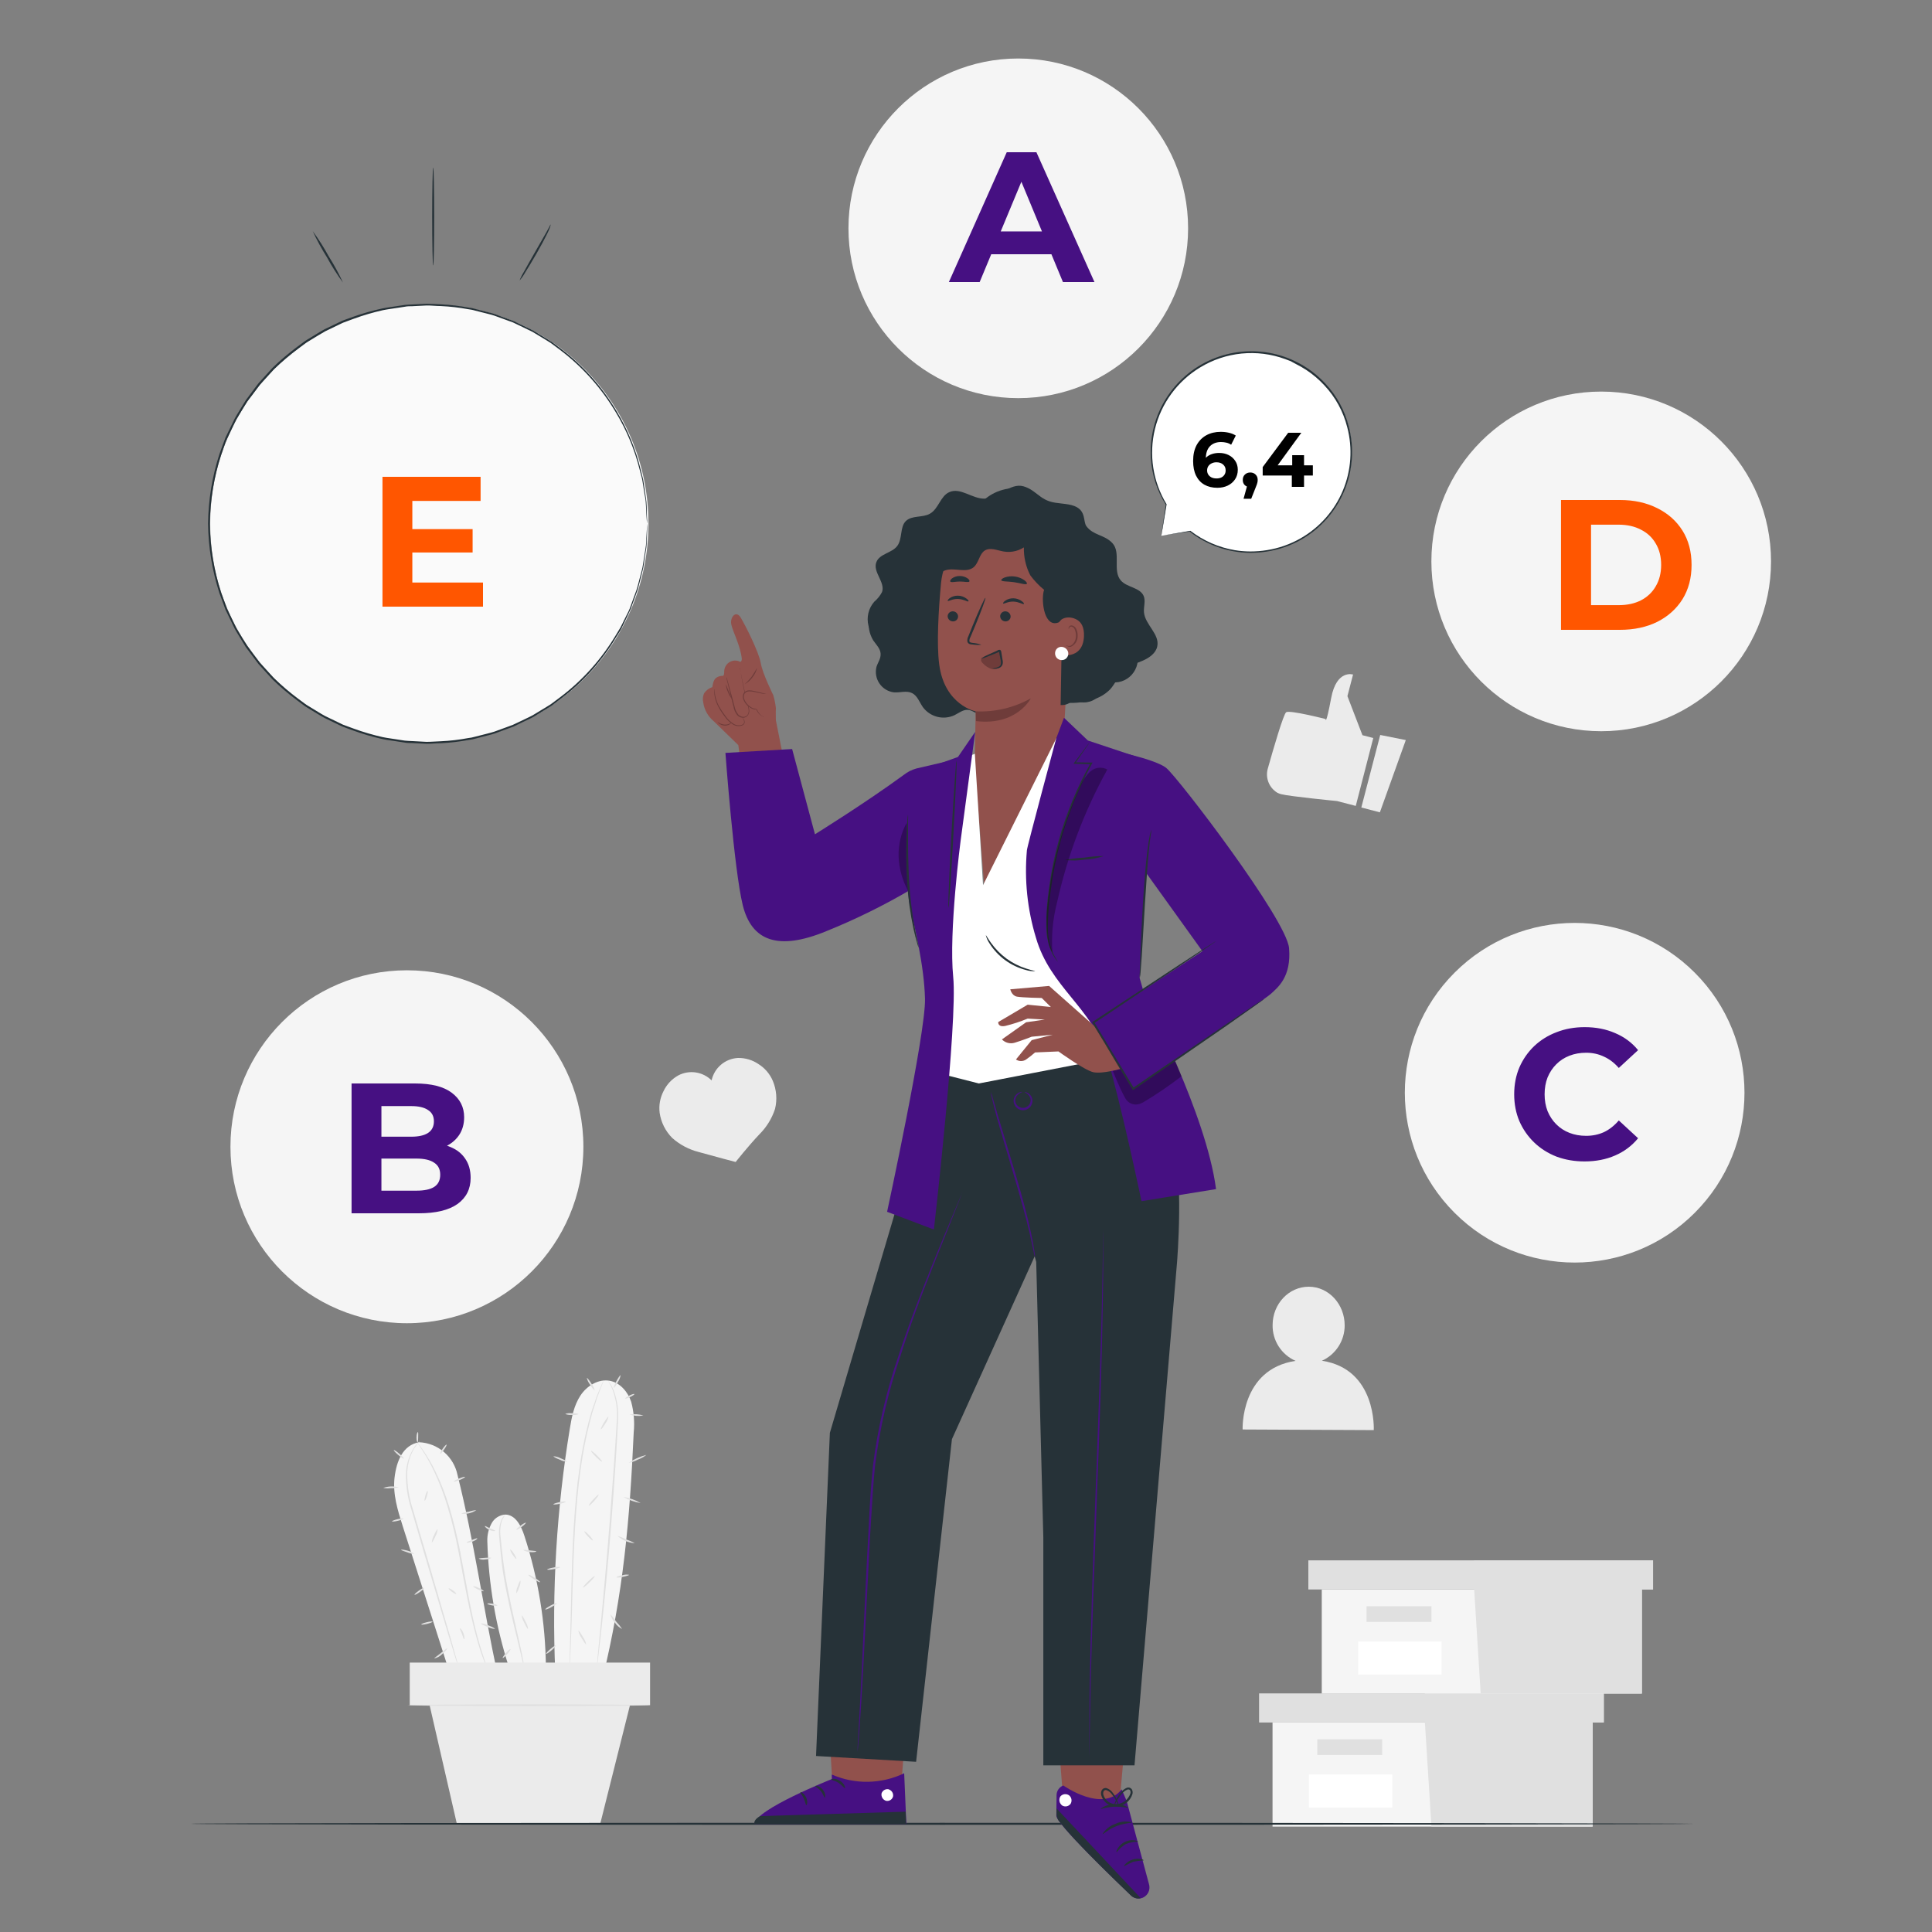 <svg width="500" height="500" viewBox="0 0 500 500" fill="none" xmlns="http://www.w3.org/2000/svg">
<rect x="0" y="0" width="500" height="500" fill="#808080" stroke="none"/>
<path d="M164 370.78C164.273 368.096 164.052 365.385 163.35 362.78C162.5 360.25 160.55 357.91 157.93 357.37C154.93 356.75 151.87 358.64 150.2 361.19C148.53 363.74 147.94 366.84 147.45 369.85C144.039 390.632 142.782 411.71 143.7 432.75L155.93 434.47C161.28 412.55 163 393.36 164 370.78Z" fill="#F5F5F5"/>
<path d="M156.2 357.31L156.14 357.51C156.14 357.66 156.02 357.84 155.94 358.06C155.74 358.58 155.47 359.29 155.12 360.18C154.95 360.64 154.73 361.18 154.54 361.71L153.95 363.56C153.74 364.23 153.51 364.93 153.26 365.69L152.63 368.11C151.61 372.097 150.822 376.141 150.27 380.22C149.61 384.82 149.17 389.92 148.83 395.22C148.21 405.94 148.11 415.68 147.83 422.71C147.7 426.23 147.58 429.08 147.45 431.04C147.38 432.04 147.33 432.75 147.29 433.31C147.29 433.54 147.29 433.73 147.29 433.89C147.29 434.05 147.29 434.09 147.29 434.09C147.279 434.024 147.279 433.956 147.29 433.89C147.29 433.73 147.29 433.54 147.29 433.3C147.29 432.75 147.29 431.99 147.36 431.04C147.44 429.04 147.51 426.22 147.6 422.7C147.8 415.7 147.85 405.94 148.48 395.2C148.82 389.83 149.26 384.73 149.95 380.11C150.501 376.029 151.296 371.985 152.33 368C152.57 367.15 152.79 366.34 153 365.58C153.21 364.82 153.49 364.12 153.72 363.45C153.95 362.78 154.15 362.17 154.35 361.6C154.55 361.03 154.78 360.54 154.97 360.08L155.86 358C155.96 357.78 156.04 357.61 156.1 357.46C156.127 357.406 156.161 357.356 156.2 357.31Z" fill="#E0E0E0"/>
<path d="M157.33 357.32C157.968 358.073 158.475 358.929 158.83 359.85C159.766 362.379 160.145 365.081 159.94 367.77C159.62 374.53 159.01 383.84 158.21 394.13C157.41 404.42 156.5 413.72 155.78 420.44C155.42 423.8 155.1 426.52 154.87 428.44C154.76 429.34 154.66 430.06 154.6 430.59C154.6 430.82 154.54 431 154.51 431.15C154.48 431.3 154.51 431.35 154.51 431.34C154.51 431.33 154.51 431.28 154.51 431.15V430.59C154.56 430.05 154.62 429.33 154.7 428.42C154.89 426.5 155.15 423.78 155.47 420.42C156.11 413.69 156.96 404.42 157.77 394.11C158.58 383.8 159.23 374.51 159.63 367.77C159.848 365.112 159.507 362.438 158.63 359.92C158.274 359.016 157.839 358.146 157.33 357.32Z" fill="#E0E0E0"/>
<path d="M165.81 389C164.228 388.742 162.706 388.196 161.32 387.39C162.902 387.648 164.424 388.194 165.81 389Z" fill="#E0E0E0"/>
<path d="M167.29 376.52C166.629 377.051 165.882 377.464 165.08 377.74C164.34 378.151 163.535 378.431 162.7 378.57C164.101 377.628 165.653 376.934 167.29 376.52Z" fill="#E0E0E0"/>
<path d="M166.52 366.34C165.314 366.545 164.076 366.459 162.91 366.09C164.116 365.885 165.354 365.971 166.52 366.34Z" fill="#E0E0E0"/>
<path d="M153.9 359.82C153.79 359.88 153.26 359.22 152.7 358.33C152.298 357.822 152.014 357.231 151.87 356.6C151.98 356.54 152.51 357.21 153.07 358.1C153.473 358.603 153.756 359.191 153.9 359.82Z" fill="#E0E0E0"/>
<path d="M149.72 366C149.167 366.2 148.573 366.261 147.99 366.18C147.402 366.237 146.808 366.151 146.26 365.93C146.817 365.73 147.414 365.668 148 365.75C149 365.74 149.73 365.85 149.72 366Z" fill="#E0E0E0"/>
<path d="M146.73 378.29C146.09 378.256 145.465 378.082 144.9 377.78C143.9 377.4 143.19 376.99 143.24 376.88C143.877 376.907 144.499 377.078 145.06 377.38C146 377.77 146.77 378.17 146.73 378.29Z" fill="#E0E0E0"/>
<path d="M146.41 388.64C146.41 388.76 145.74 389.01 144.85 389.19C143.96 389.37 143.23 389.43 143.21 389.31C143.19 389.19 143.88 388.95 144.76 388.76C145.64 388.57 146.38 388.52 146.41 388.64Z" fill="#E0E0E0"/>
<path d="M145 405.58C145 405.7 144.28 405.93 143.35 406.1C142.42 406.27 141.64 406.31 141.62 406.19C141.6 406.07 142.34 405.84 143.27 405.67C143.83 405.497 144.425 405.466 145 405.58Z" fill="#E0E0E0"/>
<path d="M144.06 414.93C144.12 415.04 143.5 415.47 142.69 415.93C141.88 416.39 141.16 416.62 141.1 416.52C141.04 416.42 141.66 415.97 142.48 415.52C143.3 415.07 144 414.82 144.06 414.93Z" fill="#E0E0E0"/>
<path d="M151.7 425.54C151.59 425.6 151.06 424.86 150.5 423.89C150.095 423.329 149.815 422.688 149.68 422.01C149.78 421.95 150.32 422.69 150.88 423.67C151.281 424.229 151.56 424.866 151.7 425.54Z" fill="#E0E0E0"/>
<path d="M153.9 407.91C153.99 407.99 153.39 408.72 152.56 409.52C151.73 410.32 151 410.92 150.92 410.83C150.84 410.74 151.43 410.02 152.26 409.21C153.09 408.4 153.82 407.82 153.9 407.91Z" fill="#E0E0E0"/>
<path d="M153.41 398.65C153.33 398.74 152.77 398.28 152.17 397.65C151.57 397.02 151.17 396.41 151.25 396.33C151.33 396.25 151.9 396.7 152.49 397.33C153.08 397.96 153.5 398.57 153.41 398.65Z" fill="#E0E0E0"/>
<path d="M154.93 386.83C155.02 386.91 154.52 387.61 153.81 388.4C153.1 389.19 152.46 389.76 152.37 389.68C152.28 389.6 152.78 388.9 153.49 388.11C154.2 387.32 154.84 386.75 154.93 386.83Z" fill="#E0E0E0"/>
<path d="M155.78 378.25C155.7 378.33 155 377.79 154.23 377.03C153.46 376.27 152.89 375.58 152.98 375.49C153.07 375.4 153.76 375.95 154.53 376.71C155.3 377.47 155.87 378.16 155.78 378.25Z" fill="#E0E0E0"/>
<path d="M157.46 366.65C157.329 367.28 157.063 367.873 156.68 368.39C156.14 369.28 155.62 369.96 155.52 369.9C155.42 369.84 155.76 369.06 156.3 368.16C156.84 367.26 157.35 366.59 157.46 366.65Z" fill="#E0E0E0"/>
<path d="M160.61 355.9C160.509 356.523 160.274 357.117 159.92 357.64C159.43 358.54 158.92 359.23 158.84 359.17C158.76 359.11 159.04 358.33 159.53 357.43C160.02 356.53 160.5 355.84 160.61 355.9Z" fill="#E0E0E0"/>
<path d="M164.18 360.78C164.24 360.89 163.75 361.23 163.09 361.55C162.43 361.87 161.86 362.03 161.81 361.92C161.76 361.81 162.25 361.47 162.9 361.15C163.55 360.83 164.13 360.67 164.18 360.78Z" fill="#E0E0E0"/>
<path d="M164.27 399.39C162.609 399.269 161.036 398.597 159.8 397.48C160.579 397.716 161.332 398.027 162.05 398.41C162.823 398.655 163.568 398.984 164.27 399.39Z" fill="#E0E0E0"/>
<path d="M162.81 407.56C162.81 407.68 162.09 407.92 161.16 408.1C160.601 408.279 160.007 408.317 159.43 408.21C159.93 407.903 160.495 407.718 161.08 407.67C161.64 407.496 162.233 407.459 162.81 407.56Z" fill="#E0E0E0"/>
<path d="M161 421.58C160.248 421.208 159.607 420.646 159.14 419.95C158.567 419.333 158.164 418.579 157.97 417.76C158.529 418.354 159.034 418.997 159.48 419.68C160.04 420.268 160.549 420.904 161 421.58Z" fill="#E0E0E0"/>
<path d="M141.34 428C141.27 427.9 141.76 427.35 142.45 426.76C143.14 426.17 143.77 425.76 143.85 425.85C143.93 425.94 143.43 426.5 142.74 427.09C142.05 427.68 141.42 428.09 141.34 428Z" fill="#E0E0E0"/>
<path d="M135.69 397.4C134.89 394.91 133.4 392.01 130.79 391.97C130.014 392.014 129.264 392.265 128.619 392.698C127.973 393.131 127.455 393.729 127.12 394.43C126.402 395.818 126.057 397.369 126.12 398.93C126.438 410.004 128.326 420.977 131.73 431.52H141.28C141.172 419.928 139.287 408.421 135.69 397.4Z" fill="#F5F5F5"/>
<path d="M118.41 381.74C117.939 379.418 116.704 377.321 114.903 375.782C113.101 374.244 110.837 373.352 108.47 373.25C104.24 373.99 102.61 378.15 102.11 382.4C101.61 386.65 102.93 390.9 104.23 394.98C108.417 408.087 112.61 421.197 116.81 434.31L128.69 433C124.93 415.45 122.77 399.17 118.41 381.74Z" fill="#F5F5F5"/>
<path d="M130.79 392C130.485 392.428 130.214 392.88 129.98 393.35C129.496 394.704 129.342 396.154 129.53 397.58C129.72 399.39 129.93 401.58 130.23 403.98C130.53 406.38 130.97 408.98 131.51 411.75C132.59 417.24 133.81 422.16 134.58 425.75C134.97 427.55 135.27 429 135.45 430.01C135.53 430.48 135.6 430.86 135.65 431.18C135.7 431.5 135.71 431.59 135.65 431.59C135.592 431.466 135.552 431.335 135.53 431.2L135.25 430.05C134.99 428.98 134.65 427.56 134.25 425.82C133.4 422.25 132.13 417.34 131.05 411.82C130.51 409.07 130.05 406.43 129.8 404.02C129.65 402.81 129.55 401.66 129.45 400.58C129.35 399.5 129.24 398.51 129.19 397.58C129.024 396.112 129.231 394.627 129.79 393.26C130.032 392.775 130.373 392.346 130.79 392Z" fill="#E0E0E0"/>
<path d="M108.64 372.91C108.114 373.517 107.632 374.162 107.2 374.84C106.105 376.737 105.484 378.871 105.39 381.06C105.34 384.31 105.837 387.545 106.86 390.63C107.86 394.16 109.05 398.05 110.26 402.12L116.34 423C117.09 425.65 117.7 427.8 118.13 429.35C118.33 430.07 118.48 430.65 118.6 431.08C118.658 431.28 118.705 431.484 118.74 431.69C118.643 431.507 118.569 431.312 118.52 431.11L117.97 429.4C117.5 427.86 116.85 425.72 116.04 423.09C114.44 417.7 112.25 410.35 109.84 402.21C108.65 398.13 107.51 394.21 106.48 390.71C105.456 387.582 104.985 384.3 105.09 381.01C105.219 378.779 105.907 376.616 107.09 374.72C107.504 374.036 108.028 373.424 108.64 372.91Z" fill="#E0E0E0"/>
<path d="M126.1 431.75C125.994 431.568 125.904 431.377 125.83 431.18C125.68 430.8 125.42 430.24 125.15 429.51C124.59 428.04 123.86 425.89 123.15 423.19C122.44 420.49 121.65 417.24 120.94 413.61C120.23 409.98 119.49 405.98 118.7 401.79C117.91 397.6 116.95 393.64 115.88 390.11C114.958 386.974 113.801 383.912 112.42 380.95C111.481 378.957 110.409 377.029 109.21 375.18C108.81 374.51 108.43 374.03 108.21 373.69C108.085 373.52 107.974 373.339 107.88 373.15C108.027 373.298 108.16 373.459 108.28 373.63C108.53 373.97 108.92 374.43 109.35 375.09C110.614 376.91 111.734 378.826 112.7 380.82C114.129 383.778 115.322 386.844 116.27 389.99C117.419 393.843 118.374 397.751 119.13 401.7C119.91 405.9 120.65 409.89 121.33 413.53C122.01 417.17 122.73 420.41 123.45 423.11C124.17 425.81 124.84 427.97 125.35 429.45C125.6 430.19 125.82 430.75 125.95 431.14C126.018 431.338 126.068 431.542 126.1 431.75Z" fill="#E0E0E0"/>
<path d="M104.44 393C104.44 393.12 103.83 393.38 103 393.58C102.17 393.78 101.48 393.84 101.45 393.73C101.42 393.62 102.07 393.35 102.9 393.15C103.73 392.95 104.42 392.9 104.44 393Z" fill="#E0E0E0"/>
<path d="M103.18 384.91C102.531 385.095 101.854 385.17 101.18 385.13C100.515 385.224 99.838 385.204 99.18 385.07C100.468 384.62 101.861 384.564 103.18 384.91Z" fill="#E0E0E0"/>
<path d="M104.52 377.5C104.45 377.59 103.8 377.17 103.08 376.56C102.36 375.95 101.84 375.39 101.92 375.29C102 375.19 102.65 375.62 103.36 376.23C104.07 376.84 104.6 377.41 104.52 377.5Z" fill="#E0E0E0"/>
<path d="M108.15 370.64C108.27 370.64 108.24 371.25 108.22 371.95C108.2 372.65 108.22 373.22 108.07 373.24C107.92 373.26 107.76 372.68 107.78 371.93C107.8 371.18 108 370.61 108.15 370.64Z" fill="#E0E0E0"/>
<path d="M115.56 373.87C115.66 373.94 115.37 374.53 114.91 375.18C114.45 375.83 114 376.31 113.91 376.24C113.82 376.17 114.1 375.58 114.56 374.93C115.02 374.28 115.46 373.8 115.56 373.87Z" fill="#E0E0E0"/>
<path d="M120.37 382.23C120.37 382.34 119.8 382.69 118.99 383.02C118.18 383.35 117.5 383.53 117.45 383.41C117.4 383.29 118.02 382.95 118.83 382.62C119.64 382.29 120.32 382.11 120.37 382.23Z" fill="#E0E0E0"/>
<path d="M123.28 390.82C122.128 391.607 120.719 391.926 119.34 391.71C119.983 391.462 120.655 391.297 121.34 391.22C121.967 391.003 122.619 390.868 123.28 390.82Z" fill="#E0E0E0"/>
<path d="M109.89 388.38C109.78 388.38 109.89 387.75 110.08 387.05C110.27 386.35 110.57 385.82 110.68 385.86C110.79 385.9 110.68 386.49 110.49 387.18C110.3 387.87 110 388.41 109.89 388.38Z" fill="#E0E0E0"/>
<path d="M111.76 399.17C111.8 398.54 111.985 397.927 112.3 397.38C112.7 396.44 113.12 395.72 113.24 395.77C113.2 396.4 113.015 397.012 112.7 397.56C112.29 398.49 111.87 399.22 111.76 399.17Z" fill="#E0E0E0"/>
<path d="M107.14 402.12C106.551 402.112 105.969 401.986 105.43 401.75C104.52 401.46 103.79 401.2 103.81 401.08C103.83 400.96 104.63 401.08 105.56 401.33C106.49 401.58 107.19 402 107.14 402.12Z" fill="#E0E0E0"/>
<path d="M109.81 410.92C109.88 411.02 109.37 411.5 108.67 412C107.97 412.5 107.35 412.82 107.28 412.72C107.21 412.62 107.72 412.14 108.41 411.64C109.1 411.14 109.73 410.82 109.81 410.92Z" fill="#E0E0E0"/>
<path d="M111.94 419.69C111.94 419.81 111.34 420.06 110.53 420.26C109.72 420.46 109.05 420.51 109.02 420.4C108.99 420.29 109.62 420.03 110.43 419.83C111.24 419.63 111.91 419.57 111.94 419.69Z" fill="#E0E0E0"/>
<path d="M123.52 398.15C123.58 398.25 123.04 398.68 122.26 398.97C121.48 399.26 120.78 399.3 120.76 399.18C120.74 399.06 121.36 398.84 122.1 398.56C122.84 398.28 123.46 398 123.52 398.15Z" fill="#E0E0E0"/>
<path d="M125.17 411.79C125.17 411.9 124.48 411.71 123.74 411.36C123 411.01 122.44 410.64 122.49 410.53C122.54 410.42 123.19 410.61 123.93 410.96C124.67 411.31 125.22 411.68 125.17 411.79Z" fill="#E0E0E0"/>
<path d="M128.09 421.55C127.43 421.528 126.784 421.357 126.2 421.05C125.2 420.66 124.42 420.25 124.47 420.13C125.129 420.164 125.773 420.338 126.36 420.64C127.36 421 128.14 421.44 128.09 421.55Z" fill="#E0E0E0"/>
<path d="M112.41 429.2C112.35 429.09 113.13 428.57 114.03 427.86C114.93 427.15 115.62 426.52 115.72 426.6C115.82 426.68 115.23 427.47 114.3 428.2C113.777 428.705 113.122 429.052 112.41 429.2Z" fill="#E0E0E0"/>
<path d="M120.13 424.24C120 424.24 119.84 423.6 119.54 422.84C119.24 422.08 118.93 421.47 119.03 421.4C119.13 421.33 119.63 421.85 119.94 422.68C120.25 423.51 120.24 424.23 120.13 424.24Z" fill="#E0E0E0"/>
<path d="M118.08 412.5C118.01 412.59 117.51 412.36 116.97 411.97C116.43 411.58 116.04 411.18 116.11 411.08C116.18 410.98 116.68 411.22 117.22 411.61C117.76 412 118.15 412.4 118.08 412.5Z" fill="#E0E0E0"/>
<path d="M136.08 394.09C136.15 394.19 135.66 394.67 134.99 395.17C134.32 395.67 133.72 395.98 133.65 395.89C133.58 395.8 134.06 395.31 134.73 394.81C135.4 394.31 136 394 136.08 394.09Z" fill="#E0E0E0"/>
<path d="M138.79 401.51C138.79 401.63 138.04 401.79 137.1 401.68C136.16 401.57 135.45 401.26 135.48 401.15C135.51 401.04 136.25 401.15 137.15 401.25C138.05 401.35 138.78 401.39 138.79 401.51Z" fill="#E0E0E0"/>
<path d="M127.13 403.17C127.13 403.29 126.45 403.54 125.54 403.6C124.988 403.701 124.418 403.628 123.91 403.39C123.91 403.26 124.64 403.22 125.51 403.16C126.38 403.1 127.1 403.05 127.13 403.17Z" fill="#E0E0E0"/>
<path d="M128.13 396.16C128.13 396.28 127.41 396.3 126.63 395.94C125.85 395.58 125.4 395.03 125.49 394.94C125.58 394.85 126.1 395.21 126.82 395.53C127.54 395.85 128.15 396 128.13 396.16Z" fill="#E0E0E0"/>
<path d="M139.79 409.47C139.72 409.57 139 409.23 138.16 408.7C137.32 408.17 136.7 407.7 136.77 407.57C136.84 407.44 137.56 407.81 138.39 408.33C139.22 408.85 139.85 409.37 139.79 409.47Z" fill="#E0E0E0"/>
<path d="M168.24 430.28H106.04V441.3H168.24V430.28Z" fill="#EBEBEB"/>
<path d="M110.68 439.11L118.25 472.06H155.32L163.59 439.11H110.68Z" fill="#EBEBEB"/>
<path d="M168.2 441.31C168.2 441.43 154.2 441.53 136.87 441.53C119.54 441.53 105.53 441.43 105.53 441.31C105.53 441.19 119.53 441.09 136.87 441.09C154.21 441.09 168.2 441.19 168.2 441.31Z" fill="#E0E0E0"/>
<path d="M133.61 403.41C133.51 403.48 133.08 402.98 132.61 402.31C132.14 401.64 132 401 132.08 401C132.16 401 132.61 401.43 133.03 402.1C133.45 402.77 133.71 403.35 133.61 403.41Z" fill="#E0E0E0"/>
<path d="M133.63 412.28C133.599 411.705 133.713 411.13 133.96 410.61C134.25 409.72 134.58 409.03 134.7 409.07C134.731 409.649 134.617 410.226 134.37 410.75C134.08 411.63 133.75 412.32 133.63 412.28Z" fill="#E0E0E0"/>
<path d="M136.67 421.59C136.56 421.65 136.1 420.9 135.67 419.93C135.325 419.367 135.107 418.736 135.03 418.08C135.14 418.03 135.6 418.77 136.03 419.74C136.375 420.303 136.593 420.934 136.67 421.59Z" fill="#E0E0E0"/>
<path d="M130.1 429.08C130.01 429.01 130.38 428.43 130.93 427.8C131.48 427.17 132 426.71 132.09 426.8C132.18 426.89 131.81 427.46 131.26 428.09C130.71 428.72 130.19 429.16 130.1 429.08Z" fill="#E0E0E0"/>
<path d="M128.72 415.48C128.72 415.6 128.1 415.6 127.38 415.48C126.66 415.36 126.1 415.15 126.12 415.03C126.14 414.91 126.74 414.92 127.46 415.03C128.18 415.14 128.74 415.36 128.72 415.48Z" fill="#E0E0E0"/>
<path d="M329.33 445.78V472.72H368.72H412.17V445.78H329.33Z" fill="#F5F5F5"/>
<path d="M325.85 438.25V445.78H415.06V438.25H368.72H325.85Z" fill="#E0E0E0"/>
<path d="M370.46 472.72H412.17V445.78H415.06V438.25H368.72V445.09L370.46 472.72Z" fill="#E0E0E0"/>
<path d="M357.71 450.13H340.91V454.18H357.71V450.13Z" fill="#E0E0E0"/>
<path d="M360.32 459.25H338.75V467.81H360.32V459.25Z" fill="white"/>
<path d="M342.07 411.35V438.29H381.47H424.91V411.35H342.07Z" fill="#F5F5F5"/>
<path d="M338.6 403.82V411.35H427.81V403.82H381.47H338.6Z" fill="#E0E0E0"/>
<path d="M383.2 438.29H424.91V411.35H427.81V403.82H381.47V410.65L383.2 438.29Z" fill="#E0E0E0"/>
<path d="M370.46 415.7H353.66V419.75H370.46V415.7Z" fill="#E0E0E0"/>
<path d="M373.07 424.82H351.5V433.38H373.07V424.82Z" fill="white"/>
<path d="M263.53 103.04C287.803 103.04 307.48 83.363 307.48 59.09C307.48 34.817 287.803 15.14 263.53 15.14C239.257 15.14 219.58 34.817 219.58 59.09C219.58 83.363 239.257 103.04 263.53 103.04Z" fill="#F5F5F5"/>
<path d="M414.39 189.24C438.663 189.24 458.34 169.563 458.34 145.29C458.34 121.017 438.663 101.34 414.39 101.34C390.117 101.34 370.44 121.017 370.44 145.29C370.44 169.563 390.117 189.24 414.39 189.24Z" fill="#F5F5F5"/>
<path d="M438.597 313.877C455.761 296.713 455.761 268.886 438.597 251.722C421.434 234.559 393.606 234.559 376.443 251.722C359.279 268.886 359.279 296.713 376.443 313.877C393.606 331.04 421.434 331.04 438.597 313.877Z" fill="#F5F5F5"/>
<path d="M105.31 342.45C130.533 342.45 150.98 322.003 150.98 296.78C150.98 271.557 130.533 251.11 105.31 251.11C80.087 251.11 59.64 271.557 59.64 296.78C59.64 322.003 80.087 342.45 105.31 342.45Z" fill="#F5F5F5"/>
<path d="M355.4 191L352.6 190.27L348.71 180.16L350.17 174.57C350.17 174.57 345.91 173.18 344.51 180.63C343.11 188.08 343.05 186.08 343.05 186.08C343.05 186.08 333.84 183.72 332.87 184.32C332.17 184.75 329.54 193.82 328.15 198.75C327.78 199.929 327.814 201.198 328.247 202.356C328.68 203.513 329.487 204.493 330.54 205.14C330.856 205.31 331.192 205.441 331.54 205.53C333.83 206.12 346.03 207.31 346.03 207.31L350.87 208.57L355.4 191Z" fill="#EBEBEB"/>
<path d="M363.82 191.53L357.11 210.23L352.31 208.98L357.2 190.21L363.82 191.53Z" fill="#EBEBEB"/>
<path d="M200 279.72C199.238 277.927 197.942 276.412 196.29 275.38C194.733 274.319 192.884 273.767 191 273.8C189.381 273.88 187.833 274.491 186.596 275.54C185.36 276.588 184.503 278.015 184.16 279.6C183.048 278.498 181.614 277.779 180.066 277.548C178.518 277.316 176.936 277.583 175.55 278.31C173.877 279.235 172.538 280.662 171.72 282.39C170.821 284.121 170.472 286.085 170.72 288.02C171.083 290.482 172.229 292.761 173.99 294.52C175.948 296.255 178.294 297.496 180.83 298.14C184.97 299.31 190.39 300.72 190.39 300.72C190.39 300.72 193.54 296.72 196.52 293.57C198.376 291.726 199.768 289.467 200.58 286.98C201.172 284.56 200.968 282.015 200 279.72Z" fill="#EBEBEB"/>
<path d="M342.11 352.16C343.872 351.366 345.366 350.078 346.411 348.452C347.457 346.826 348.008 344.933 348 343C348 337.51 343.86 333 338.71 333C333.56 333 329.37 337.41 329.35 342.9C329.311 344.862 329.855 346.792 330.912 348.445C331.969 350.099 333.493 351.402 335.29 352.19C320.94 354.35 321.59 369.95 321.59 369.95L355.53 370.11C355.53 370.11 356.34 354.31 342.11 352.16Z" fill="#EBEBEB"/>
<path d="M438.58 472C438.58 472.15 351.45 472.26 244.01 472.26C136.57 472.26 49.42 472.18 49.42 472C49.42 471.82 136.53 471.74 244.01 471.74C351.49 471.74 438.58 471.89 438.58 472Z" fill="#263238"/>
<path d="M111.11 192.23C142.43 192.23 167.82 166.84 167.82 135.52C167.82 104.2 142.43 78.81 111.11 78.81C79.79 78.81 54.4 104.2 54.4 135.52C54.4 166.84 79.79 192.23 111.11 192.23Z" fill="#FAFAFA"/>
<path d="M167.46 135.52C167.46 135.52 167.46 135.21 167.38 134.61C167.3 134.01 167.29 133.09 167.22 131.91C167.22 131.32 167.15 130.66 167.11 129.91C167.07 129.16 166.88 128.4 166.75 127.54C166.62 126.68 166.48 125.76 166.32 124.78C166.251 124.27 166.144 123.765 166 123.27C165.86 122.76 165.73 122.27 165.58 121.68C164.268 116.372 162.157 111.294 159.32 106.62C155.618 100.411 150.757 94.972 145 90.6L142.55 88.77C141.7 88.21 140.79 87.69 139.9 87.14L138.54 86.32C138.095 86.026 137.626 85.769 137.14 85.55L134.21 84.14L132.72 83.43L131.15 82.86L127.97 81.7C126.89 81.34 125.76 81.11 124.64 80.81L122.95 80.38C122.67 80.31 122.39 80.22 122.1 80.17L121.22 80.03C118.862 79.592 116.476 79.318 114.08 79.21C112.86 79.21 111.64 79.04 110.4 79.06L106.66 79.25C106.04 79.25 105.4 79.25 104.78 79.38L102.89 79.67C101.64 79.87 100.36 80.02 99.09 80.28C96.534 80.851 94.019 81.589 91.56 82.49L89.69 83.18C89.38 83.29 89.06 83.4 88.75 83.53L87.85 83.96L84.2 85.72C83.01 86.37 81.86 87.12 80.68 87.82C80.11 88.19 79.49 88.51 78.94 88.93L77.28 90.17C75.027 91.842 72.886 93.659 70.87 95.61L68 98.77L67.28 99.57C67.06 99.85 66.85 100.14 66.63 100.43L65.34 102.16L64 103.89L62.86 105.75L61.73 107.62L61.16 108.56C60.99 108.88 60.84 109.22 60.67 109.56C60.04 110.89 59.4 112.21 58.76 113.56C58.12 114.91 57.76 116.34 57.23 117.74C55.363 123.495 54.378 129.5 54.31 135.55C54.382 141.599 55.362 147.603 57.22 153.36L58.75 157.54C59.4 158.88 60.03 160.2 60.67 161.54L61.15 162.54L61.72 163.48L62.86 165.35L64 167.15L65.29 168.89L66.59 170.62L67.23 171.48L67.96 172.27L70.83 175.43C72.842 177.384 74.98 179.205 77.23 180.88L78.9 182.12C79.45 182.54 80.06 182.85 80.64 183.22C81.82 183.92 82.97 184.68 84.16 185.32L87.81 187.08L88.71 187.52C89.02 187.65 89.34 187.75 89.65 187.87L91.52 188.56C93.983 189.458 96.502 190.196 99.06 190.77C100.32 191.03 101.6 191.17 102.85 191.38L104.74 191.67C105.37 191.75 106 191.75 106.63 191.79L110.36 191.99C111.6 191.99 112.83 191.88 114.05 191.84C116.447 191.732 118.833 191.455 121.19 191.01L122.06 190.88C122.35 190.82 122.63 190.74 122.91 190.67L124.61 190.24C125.72 189.93 126.86 189.7 127.93 189.35L131.11 188.19L132.68 187.61C133.19 187.39 133.68 187.14 134.17 186.91L137.11 185.5C137.592 185.27 138.06 185.009 138.51 184.72L139.86 183.9C140.76 183.35 141.66 182.84 142.52 182.27L144.96 180.45C150.732 176.088 155.611 170.656 159.33 164.45C159.74 163.77 160.16 163.11 160.54 162.45C160.92 161.79 161.21 161.08 161.54 160.45C161.87 159.82 162.18 159.13 162.54 158.45C162.69 158.12 162.86 157.81 162.99 157.45L163.35 156.45L164.7 152.76C165.1 151.58 165.34 150.42 165.64 149.33C165.79 148.79 165.92 148.26 166.06 147.75C166.203 147.255 166.31 146.75 166.38 146.24C166.54 145.24 166.68 144.33 166.81 143.48C166.94 142.63 167.09 141.83 167.17 141.11C167.25 140.39 167.25 139.72 167.28 139.11C167.35 137.94 167.41 137.04 167.44 136.42C167.47 135.8 167.52 135.5 167.52 135.5C167.52 135.5 167.52 135.81 167.52 136.42C167.52 137.03 167.45 137.94 167.41 139.12C167.41 139.72 167.35 140.38 167.32 141.12C167.29 141.86 167.11 142.64 166.99 143.5C166.87 144.36 166.72 145.28 166.58 146.27C166.513 146.784 166.41 147.292 166.27 147.79C166.13 148.3 166 148.79 165.86 149.38C165.57 150.47 165.33 151.64 164.94 152.83C164.55 154.02 164.06 155.25 163.6 156.54L163.24 157.54C163.11 157.86 162.94 158.18 162.79 158.54L161.85 160.54C161.52 161.21 161.2 161.9 160.85 162.6C160.5 163.3 160.05 163.94 159.64 164.6C155.933 170.878 151.043 176.376 145.24 180.79L142.79 182.63C141.93 183.2 141.02 183.73 140.12 184.28L138.76 185.11C138.308 185.405 137.837 185.668 137.35 185.9L134.4 187.32C133.9 187.56 133.4 187.81 132.9 188.04L131.32 188.62L128.12 189.79C127.03 190.16 125.9 190.39 124.77 190.7L123.07 191.14C122.78 191.21 122.5 191.3 122.21 191.35L121.33 191.49C118.952 191.937 116.547 192.221 114.13 192.34C112.9 192.34 111.67 192.5 110.42 192.49L106.65 192.3C106.02 192.3 105.38 192.3 104.75 192.18L102.85 191.89C101.58 191.68 100.29 191.54 99.02 191.28C96.441 190.708 93.902 189.966 91.42 189.06L89.53 188.37C89.22 188.25 88.89 188.14 88.58 188.01L87.67 187.58L83.99 185.8C82.78 185.15 81.63 184.4 80.44 183.69C79.85 183.32 79.23 183 78.68 182.58L77 181.33C74.725 179.644 72.564 177.81 70.53 175.84L67.63 172.65L66.9 171.85L66.25 170.98L64.94 169.24L63.63 167.49L62.48 165.61L61.34 163.73L60.76 162.73L60.27 161.73L58.34 157.73C57.82 156.33 57.34 154.93 56.79 153.51C54.909 147.692 53.918 141.624 53.85 135.51C53.919 129.396 54.91 123.328 56.79 117.51C57.31 116.1 57.79 114.69 58.34 113.29L60.28 109.29C60.44 108.95 60.59 108.62 60.77 108.29L61.34 107.29L62.49 105.41L63.64 103.54L64.95 101.78L66.25 100.04C66.47 99.75 66.68 99.46 66.91 99.17L67.64 98.37L70.53 95.19C72.563 93.219 74.725 91.385 77 89.7L78.68 88.45C79.23 88.03 79.86 87.71 80.44 87.34C81.63 86.63 82.78 85.87 83.99 85.22L87.67 83.45L88.58 83.01C88.89 82.88 89.22 82.78 89.53 82.66L91.35 82C93.849 81.106 96.405 80.377 99 79.82C100.27 79.56 101.56 79.41 102.83 79.21L104.73 78.92C105.36 78.84 106 78.84 106.63 78.8L110.4 78.61C111.64 78.61 112.88 78.72 114.11 78.76C116.523 78.879 118.926 79.163 121.3 79.61L122.18 79.74C122.47 79.8 122.76 79.89 123.04 79.96L124.75 80.4C125.87 80.71 127.01 80.94 128.1 81.3L131.3 82.48L132.88 83.06L134.38 83.77L137.33 85.2C137.814 85.428 138.281 85.689 138.73 85.98L140.1 86.81C141 87.37 141.9 87.89 142.77 88.46L145.22 90.3C151.018 94.719 155.908 100.216 159.62 106.49C162.447 111.199 164.541 116.311 165.83 121.65L166.23 123.25C166.378 123.744 166.485 124.249 166.55 124.76C166.69 125.76 166.83 126.68 166.96 127.54C167.09 128.4 167.22 129.19 167.29 129.92C167.36 130.65 167.35 131.31 167.38 131.92C167.38 133.09 167.46 133.99 167.49 134.62C167.52 135.25 167.46 135.52 167.46 135.52Z" fill="#263238"/>
<path d="M112.11 68.74C111.97 68.74 111.85 63.05 111.85 56.04C111.85 49.03 111.97 43.35 112.11 43.35C112.25 43.35 112.37 49.03 112.37 56.04C112.37 63.05 112.25 68.74 112.11 68.74Z" fill="#263238"/>
<path d="M88.76 73.13C87.232 71.051 85.849 68.869 84.62 66.6C83.243 64.42 82.01 62.151 80.93 59.81C82.454 61.892 83.837 64.074 85.07 66.34C86.449 68.519 87.682 70.787 88.76 73.13Z" fill="#263238"/>
<path d="M142.4 58.13C142.4 58.08 142.51 58.13 142.48 58.29C142.458 58.454 142.418 58.615 142.36 58.77C142.153 59.329 141.916 59.877 141.65 60.41C140.99 61.77 140.01 63.6 138.87 65.59C137.73 67.58 136.66 69.35 135.87 70.59C135.476 71.305 135.007 71.975 134.47 72.59C134.752 71.828 135.114 71.097 135.55 70.41C136.27 69.09 137.29 67.28 138.43 65.3C140.68 61.37 142.58 58.12 142.4 58.13Z" fill="#263238"/>
<path d="M300.55 138.67L301.83 130.55C298.437 125.04 297.228 118.46 298.44 112.104C299.653 105.748 303.198 100.075 308.381 96.2C313.563 92.326 320.007 90.529 326.447 91.165C332.886 91.8 338.855 94.821 343.18 99.634C347.505 104.447 349.874 110.703 349.821 117.174C349.767 123.644 347.296 129.861 342.891 134.601C338.487 139.342 332.469 142.264 326.02 142.793C319.571 143.322 313.158 141.419 308.04 137.46L300.55 138.67Z" fill="white"/>
<path d="M300.55 138.67L301.05 138.57L302.5 138.32L308.03 137.37L307.97 137.54C307.959 137.531 307.951 137.519 307.945 137.506C307.939 137.493 307.936 137.479 307.936 137.465C307.936 137.451 307.939 137.437 307.945 137.424C307.951 137.411 307.959 137.399 307.97 137.39C307.989 137.376 308.012 137.369 308.035 137.369C308.058 137.369 308.081 137.376 308.1 137.39C311.468 139.97 315.416 141.686 319.6 142.39C320.923 142.606 322.26 142.716 323.6 142.72C325.027 142.718 326.451 142.605 327.86 142.38C330.958 141.893 333.941 140.842 336.66 139.28C341.541 136.477 345.363 132.144 347.532 126.95C349.702 121.756 350.098 115.992 348.66 110.55C347.64 106.495 345.603 102.767 342.74 99.72C341.336 98.203 339.754 96.86 338.03 95.72C337.173 95.164 336.285 94.656 335.37 94.2L334 93.46C333.53 93.26 333.05 93.1 332.58 92.92C328.985 91.606 325.14 91.12 321.331 91.497C317.522 91.875 313.847 93.106 310.58 95.1C307.684 96.853 305.162 99.16 303.159 101.889C301.156 104.617 299.71 107.714 298.905 111.002C298.1 114.29 297.95 117.705 298.466 121.05C298.982 124.396 300.152 127.607 301.91 130.5C301.915 130.511 301.917 130.523 301.917 130.535C301.917 130.547 301.915 130.559 301.91 130.57C301.47 133.17 301.13 135.18 300.91 136.57C300.79 137.24 300.7 137.76 300.63 138.14C300.56 138.52 300.53 138.68 300.53 138.68C300.53 138.68 300.53 138.52 300.59 138.17C300.65 137.82 300.71 137.29 300.81 136.63C301.01 135.23 301.31 133.19 301.7 130.55V130.62C299.418 126.971 298.091 122.806 297.84 118.51C297.522 113.137 298.875 107.797 301.713 103.223C304.551 98.65 308.735 95.067 313.691 92.966C318.647 90.866 324.132 90.351 329.392 91.492C334.652 92.633 339.43 95.375 343.07 99.34C345.975 102.463 348.039 106.272 349.07 110.41C350.515 115.956 350.094 121.822 347.873 127.105C345.651 132.388 341.753 136.793 336.78 139.64C333.997 141.222 330.946 142.276 327.78 142.75C326.35 142.968 324.906 143.075 323.46 143.07C317.796 142.996 312.314 141.06 307.86 137.56L308.01 137.41C308.027 137.431 308.036 137.458 308.036 137.485C308.036 137.512 308.027 137.539 308.01 137.56H307.96L302.33 138.39L300.91 138.59L300.55 138.67Z" fill="#263238"/>
<path d="M315.04 126.24C313.76 126.24 312.647 125.973 311.7 125.44C310.767 124.907 310.047 124.127 309.54 123.1C309.033 122.073 308.78 120.807 308.78 119.3C308.78 117.687 309.08 116.32 309.68 115.2C310.293 114.08 311.133 113.227 312.2 112.64C313.28 112.053 314.52 111.76 315.92 111.76C316.667 111.76 317.38 111.84 318.06 112C318.74 112.16 319.327 112.4 319.82 112.72L318.62 115.1C318.233 114.833 317.82 114.653 317.38 114.56C316.94 114.453 316.48 114.4 316 114.4C314.787 114.4 313.827 114.767 313.12 115.5C312.413 116.233 312.06 117.32 312.06 118.76C312.06 119 312.06 119.267 312.06 119.56C312.073 119.853 312.113 120.147 312.18 120.44L311.28 119.6C311.533 119.08 311.86 118.647 312.26 118.3C312.66 117.94 313.133 117.673 313.68 117.5C314.24 117.313 314.853 117.22 315.52 117.22C316.427 117.22 317.24 117.4 317.96 117.76C318.68 118.12 319.253 118.627 319.68 119.28C320.12 119.933 320.34 120.7 320.34 121.58C320.34 122.527 320.1 123.353 319.62 124.06C319.153 124.753 318.52 125.293 317.72 125.68C316.933 126.053 316.04 126.24 315.04 126.24ZM314.86 123.82C315.313 123.82 315.713 123.74 316.06 123.58C316.42 123.407 316.7 123.16 316.9 122.84C317.1 122.52 317.2 122.153 317.2 121.74C317.2 121.1 316.98 120.593 316.54 120.22C316.113 119.833 315.54 119.64 314.82 119.64C314.34 119.64 313.92 119.733 313.56 119.92C313.2 120.093 312.913 120.34 312.7 120.66C312.5 120.967 312.4 121.327 312.4 121.74C312.4 122.14 312.5 122.5 312.7 122.82C312.9 123.127 313.18 123.373 313.54 123.56C313.9 123.733 314.34 123.82 314.86 123.82ZM321.83 129.08L323.15 124.28L323.59 126.08C323.016 126.08 322.543 125.913 322.17 125.58C321.81 125.247 321.63 124.787 321.63 124.2C321.63 123.613 321.816 123.147 322.19 122.8C322.563 122.453 323.023 122.28 323.57 122.28C324.13 122.28 324.59 122.46 324.95 122.82C325.31 123.167 325.49 123.627 325.49 124.2C325.49 124.373 325.476 124.547 325.45 124.72C325.423 124.88 325.37 125.08 325.29 125.32C325.223 125.547 325.11 125.84 324.95 126.2L323.81 129.08H321.83ZM326.784 123.06V120.88L333.384 112H336.784L330.324 120.88L328.744 120.42H339.764V123.06H326.784ZM334.324 126V123.06L334.424 120.42V117.8H337.484V126H334.324Z" fill="black"/>
<path d="M184.36 177.82C183.523 178.088 182.794 178.617 182.28 179.33C181.9 180.07 181.797 180.921 181.99 181.73C182.248 183.658 183.223 185.418 184.72 186.66L191.07 192.83L192.37 201.83L203.8 201.56L200.8 186.42C200.8 186.42 200.74 184.14 200.8 183.24C200.67 182.109 200.443 180.992 200.12 179.9C200.12 179.9 197.34 174.34 196.87 171.55C196.4 168.76 192.87 161.76 191.68 159.81C190.49 157.86 188.92 159.68 189.24 161.51C189.56 163.34 191.61 167 191.98 170.51C191.98 170.51 191.98 171.69 191.2 171.11C190.532 170.872 189.799 170.894 189.147 171.172C188.494 171.45 187.971 171.963 187.68 172.61C187.499 173.015 187.41 173.456 187.42 173.9C187.42 174.33 187.36 174.9 187.06 174.9C186.429 174.886 185.811 175.079 185.3 175.45C184.5 176.06 184.36 177.82 184.36 177.82Z" fill="#91514C"/>
<path d="M187.91 175.23C188.57 177.77 189.24 180.31 189.91 182.85C190.058 183.636 190.402 184.372 190.91 184.99C191.18 185.298 191.546 185.506 191.949 185.581C192.352 185.655 192.768 185.591 193.13 185.4C193.34 185.245 193.512 185.043 193.632 184.811C193.751 184.578 193.816 184.321 193.82 184.06C193.816 183.547 193.731 183.037 193.57 182.55C192.71 179.32 192.01 176.04 191.47 172.74" fill="#91514C"/>
<path d="M191.43 172.74C191.43 172.74 191.43 172.82 191.5 172.99C191.57 173.16 191.59 173.43 191.64 173.73C191.78 174.4 191.97 175.32 192.19 176.44C192.41 177.56 192.74 178.94 193.11 180.44C193.3 181.19 193.5 181.97 193.72 182.78C193.851 183.2 193.912 183.64 193.9 184.08C193.884 184.558 193.687 185.011 193.35 185.35C193.172 185.511 192.96 185.63 192.729 185.695C192.499 185.761 192.256 185.773 192.02 185.73C191.57 185.655 191.154 185.442 190.83 185.12C190.303 184.479 189.958 183.709 189.83 182.89C189.45 181.4 189.1 180.06 188.83 178.89C188.56 177.72 188.33 176.89 188.17 176.21C188.1 175.91 188.04 175.67 188 175.47C187.985 175.384 187.985 175.296 188 175.21C188.042 175.288 188.073 175.373 188.09 175.46L188.3 176.18C188.49 176.84 188.74 177.75 189.04 178.85L190.11 182.85C190.254 183.631 190.599 184.362 191.11 184.97C191.402 185.25 191.771 185.434 192.17 185.5C192.368 185.539 192.572 185.531 192.767 185.477C192.961 185.423 193.14 185.325 193.29 185.19C193.583 184.898 193.751 184.504 193.76 184.09C193.771 183.674 193.717 183.259 193.6 182.86C193.38 182.05 193.18 181.26 193 180.51C192.64 179.01 192.35 177.64 192.13 176.51C191.91 175.38 191.76 174.42 191.66 173.78C191.61 173.45 191.58 173.2 191.56 173.03C191.502 172.941 191.458 172.843 191.43 172.74Z" fill="#6F3C3A"/>
<path d="M198.26 179.45C197.069 179.277 195.887 179.044 194.72 178.75C194.377 178.652 194.015 178.641 193.666 178.716C193.318 178.791 192.993 178.95 192.72 179.18C192.54 179.427 192.428 179.715 192.393 180.019C192.358 180.322 192.401 180.629 192.52 180.91C192.8 181.637 193.282 182.269 193.91 182.73C194.144 182.911 194.395 183.068 194.66 183.2C194.935 183.316 195.224 183.393 195.52 183.43C195.614 183.434 195.704 183.465 195.78 183.52C195.918 183.698 196.032 183.893 196.12 184.1C196.429 184.604 196.859 185.023 197.37 185.32C197.486 185.391 197.606 185.455 197.73 185.51" fill="#91514C"/>
<path d="M197.71 185.51H197.56C197.425 185.457 197.295 185.394 197.17 185.32C196.703 185.044 196.308 184.66 196.02 184.2C195.93 184.04 195.87 183.87 195.78 183.74C195.742 183.675 195.681 183.625 195.61 183.6H195.34C194.909 183.54 194.497 183.379 194.14 183.13C193.284 182.615 192.642 181.809 192.33 180.86C192.249 180.605 192.224 180.336 192.255 180.071C192.286 179.805 192.373 179.549 192.51 179.32C192.663 179.122 192.858 178.961 193.081 178.848C193.304 178.736 193.55 178.675 193.8 178.67C194.231 178.652 194.663 178.699 195.08 178.81C195.47 178.89 195.82 178.99 196.15 179.07C196.8 179.23 197.32 179.36 197.69 179.43C197.882 179.453 198.073 179.49 198.26 179.54C198.065 179.577 197.865 179.577 197.67 179.54C197.3 179.54 196.76 179.4 196.11 179.26L195.04 179.03C194.64 178.937 194.23 178.9 193.82 178.92C193.605 178.924 193.393 178.976 193.201 179.073C193.009 179.17 192.841 179.309 192.71 179.48C192.595 179.679 192.522 179.901 192.498 180.13C192.474 180.359 192.499 180.591 192.57 180.81C192.863 181.703 193.462 182.464 194.26 182.96C194.591 183.199 194.976 183.354 195.38 183.41C195.481 183.427 195.582 183.45 195.68 183.48C195.785 183.519 195.874 183.593 195.93 183.69C196.04 183.86 196.09 184.03 196.17 184.17C196.438 184.615 196.796 185 197.22 185.3C197.387 185.362 197.55 185.432 197.71 185.51Z" fill="#6F3C3A"/>
<path d="M195.92 172.83C195.735 173.714 195.341 174.54 194.77 175.24C194.255 175.989 193.569 176.606 192.77 177.04C192.77 176.98 193.68 176.26 194.55 175.09C195.046 174.361 195.503 173.607 195.92 172.83Z" fill="#6F3C3A"/>
<path d="M192.12 185.7C192.12 185.7 192.12 185.7 192.24 185.81C192.342 185.924 192.432 186.048 192.51 186.18C192.647 186.389 192.723 186.631 192.73 186.88C192.717 187.053 192.66 187.219 192.563 187.363C192.467 187.506 192.335 187.623 192.18 187.7C191.783 187.862 191.355 187.929 190.927 187.896C190.5 187.863 190.087 187.731 189.72 187.51C188.844 186.981 188.096 186.263 187.53 185.41C186.908 184.609 186.356 183.756 185.88 182.86C185.494 182.127 185.205 181.347 185.02 180.54C184.9 179.992 184.847 179.431 184.86 178.87C184.858 178.667 184.885 178.465 184.94 178.27C184.944 179.021 185.031 179.769 185.2 180.5C185.398 181.287 185.694 182.046 186.08 182.76C186.562 183.634 187.11 184.47 187.72 185.26C188.271 186.084 188.99 186.783 189.83 187.31C190.165 187.521 190.544 187.651 190.938 187.691C191.332 187.731 191.729 187.679 192.1 187.54C192.231 187.48 192.344 187.389 192.43 187.273C192.516 187.158 192.571 187.022 192.59 186.88C192.587 186.65 192.529 186.423 192.42 186.22C192.25 185.88 192.11 185.71 192.12 185.7Z" fill="#6F3C3A"/>
<path d="M187.86 177.11C187.93 177.11 188.18 177.96 188.61 178.99C188.91 179.592 189.171 180.214 189.39 180.85C188.952 180.325 188.613 179.726 188.39 179.08C188.087 178.464 187.907 177.795 187.86 177.11Z" fill="#6F3C3A"/>
<path d="M189.25 187.07C189.25 187.07 189.13 187.27 188.83 187.47C188.415 187.708 187.937 187.813 187.46 187.77C186.986 187.736 186.529 187.573 186.14 187.3C185.84 187.09 185.72 186.89 185.74 186.88C185.76 186.87 185.93 186.99 186.23 187.15C186.617 187.356 187.043 187.482 187.48 187.52C187.914 187.555 188.35 187.482 188.75 187.31C189.05 187.17 189.22 187 189.25 187.07Z" fill="#6F3C3A"/>
<path d="M296.06 158.46C295.94 157.03 296.54 155.46 295.96 154.19C294.96 152.01 291.7 152.05 290.1 150.26C287.82 147.7 290.22 143.04 287.87 140.54C285.8 138.33 282.98 138.62 281.17 136.19C280.25 134.96 281.17 132.19 278.07 130.97C276.12 130.2 273.51 130.42 271.53 129.72C268.68 128.72 267.8 126.72 264.89 125.86C261.41 124.86 258.39 128.99 254.77 129.05C251.61 129.11 248.54 126.05 245.67 127.37C243.37 128.37 242.91 131.68 240.67 132.94C238.76 134.03 236.02 133.32 234.44 134.84C232.86 136.36 233.6 139.43 232.21 141.29C230.82 143.15 227.61 143.29 226.8 145.49C225.8 148.02 229.17 150.67 228.27 153.22C227.77 154.171 227.091 155.016 226.27 155.71C225.531 156.545 225.007 157.549 224.744 158.633C224.481 159.717 224.486 160.849 224.76 161.93C225.059 163.01 225.613 164.002 226.375 164.823C227.137 165.645 228.086 166.271 229.14 166.65L267.61 179.18C269.849 180.556 272.356 181.438 274.964 181.767C277.571 182.096 280.219 181.866 282.73 181.09C284.436 180.612 285.992 179.707 287.25 178.46C288.7 176.91 289.41 174.75 291.02 173.35C292.37 172.17 294.18 171.67 295.83 170.94C297.48 170.21 299.14 169.03 299.5 167.28C300.18 164.12 296.34 161.67 296.06 158.46Z" fill="#263238"/>
<path d="M269.39 137.79C271.64 136.37 272.18 133.06 270.96 130.69C270.285 129.538 269.354 128.558 268.239 127.824C267.124 127.091 265.855 126.624 264.53 126.46C262.62 126.179 260.671 126.354 258.841 126.969C257.011 127.584 255.353 128.622 254 130C252.55 131.49 251.37 133.44 249.41 134.12C247.68 134.73 245.77 134.18 243.95 134.42C242.738 134.637 241.59 135.123 240.592 135.843C239.593 136.563 238.769 137.499 238.18 138.58C237.041 140.751 236.36 143.134 236.18 145.58C235.92 147.81 235.75 150.27 234.18 151.9C232.61 153.53 230.28 153.83 228.4 154.96C226.673 156.089 225.456 157.848 225.007 159.862C224.559 161.876 224.915 163.985 226 165.74C226.74 166.83 227.81 167.82 227.9 169.14C227.99 170.46 227.2 171.41 226.84 172.55C226.649 173.29 226.619 174.062 226.752 174.814C226.886 175.567 227.179 176.282 227.612 176.911C228.045 177.541 228.608 178.07 229.264 178.463C229.919 178.856 230.651 179.104 231.41 179.19C232.97 179.28 234.64 178.67 236.04 179.37C237.44 180.07 237.95 181.74 238.84 183.01C239.75 184.241 241.055 185.121 242.538 185.504C244.02 185.886 245.588 185.747 246.98 185.11C248.13 184.55 249.22 183.62 250.49 183.71C251.76 183.8 252.77 184.88 254.02 185.12C255.66 185.44 257.21 184.23 258.19 182.88C259.17 181.53 259.84 179.88 261.09 178.81C262.73 177.36 265.02 177 267.09 176.29C269.38 175.5 271.474 174.228 273.23 172.56C274.987 170.891 276.364 168.864 277.269 166.618C278.175 164.371 278.587 161.955 278.479 159.535C278.37 157.115 277.743 154.747 276.64 152.59" fill="#263238"/>
<path d="M275.26 191.07L277.65 147.24C277.698 146.308 277.394 145.392 276.797 144.675C276.2 143.958 275.355 143.492 274.43 143.37L254.83 137.82C248.53 136.97 244.11 144.64 243.53 150.97C242.88 157.97 242.37 166.62 243.06 171.91C244.44 182.53 252.51 184.1 252.51 184.1C252.51 184.1 252.31 193.63 252.24 197.48L255 233L275.26 191.07Z" fill="#91514C"/>
<path d="M245.25 159.4C245.239 159.753 245.365 160.098 245.601 160.36C245.838 160.623 246.167 160.784 246.52 160.81C246.692 160.829 246.866 160.814 247.032 160.765C247.197 160.715 247.352 160.633 247.485 160.523C247.618 160.413 247.728 160.277 247.808 160.124C247.888 159.97 247.936 159.802 247.95 159.63C247.966 159.277 247.844 158.931 247.608 158.667C247.372 158.404 247.043 158.243 246.69 158.22C246.518 158.202 246.344 158.218 246.178 158.268C246.012 158.318 245.858 158.4 245.724 158.51C245.59 158.619 245.479 158.755 245.398 158.907C245.316 159.06 245.266 159.228 245.25 159.4Z" fill="#263238"/>
<path d="M245.27 155.51C245.43 155.69 246.48 154.96 247.94 155.01C249.4 155.06 250.45 155.81 250.61 155.64C250.77 155.47 250.53 155.24 250.07 154.88C249.452 154.424 248.708 154.172 247.94 154.16C247.182 154.135 246.436 154.352 245.81 154.78C245.35 155.11 245.19 155.43 245.27 155.51Z" fill="#263238"/>
<path d="M258.84 159.4C258.829 159.753 258.955 160.098 259.191 160.36C259.428 160.623 259.757 160.784 260.11 160.81C260.282 160.828 260.456 160.812 260.622 160.762C260.788 160.712 260.942 160.63 261.076 160.52C261.21 160.411 261.321 160.275 261.402 160.123C261.484 159.97 261.534 159.802 261.55 159.63C261.561 159.276 261.435 158.932 261.199 158.669C260.962 158.407 260.633 158.246 260.28 158.22C260.108 158.202 259.934 158.218 259.768 158.268C259.602 158.318 259.448 158.4 259.314 158.51C259.18 158.619 259.069 158.755 258.988 158.907C258.907 159.06 258.856 159.228 258.84 159.4Z" fill="#263238"/>
<path d="M259.61 156.19C259.77 156.37 260.82 155.64 262.28 155.69C263.74 155.74 264.79 156.49 264.95 156.32C265.11 156.15 264.87 155.92 264.41 155.56C263.792 155.105 263.047 154.854 262.28 154.84C261.522 154.815 260.776 155.032 260.15 155.46C259.69 155.79 259.53 156.11 259.61 156.19Z" fill="#263238"/>
<path d="M254 166.86C253.239 166.602 252.45 166.438 251.65 166.37C251.27 166.32 250.92 166.23 250.87 165.98C250.851 165.593 250.949 165.21 251.15 164.88L252.33 162.07C253.98 158.07 255.18 154.79 255.02 154.72C254.86 154.65 253.39 157.84 251.75 161.84L250.61 164.67C250.365 165.111 250.281 165.623 250.37 166.12C250.424 166.252 250.505 166.372 250.608 166.47C250.712 166.568 250.835 166.643 250.97 166.69C251.175 166.748 251.387 166.781 251.6 166.79C252.393 166.919 253.2 166.943 254 166.86Z" fill="#263238"/>
<path d="M252.51 184.1C257.487 184.323 262.428 183.156 266.78 180.73C266.78 180.73 263.13 187.9 252.58 186.61L252.51 184.1Z" fill="#6F3C3A"/>
<path d="M254.12 170.34C255.408 169.461 256.85 168.83 258.37 168.48C259.13 168.42 258.62 169.28 259.01 169.95C259.232 170.324 259.336 170.757 259.307 171.191C259.278 171.625 259.118 172.04 258.848 172.381C258.578 172.723 258.211 172.974 257.796 173.102C257.38 173.231 256.935 173.23 256.52 173.1C255.717 172.809 254.994 172.333 254.41 171.71C254.223 171.557 254.069 171.366 253.96 171.15C253.908 171.03 253.888 170.899 253.902 170.769C253.916 170.64 253.963 170.516 254.04 170.41" fill="#6F3C3A"/>
<path d="M259.13 150.16C259.27 150.56 260.73 150.42 262.44 150.67C264.15 150.92 265.51 151.43 265.75 151.08C265.86 150.92 265.63 150.54 265.08 150.14C264.352 149.639 263.516 149.317 262.64 149.2C261.767 149.07 260.875 149.153 260.04 149.44C259.4 149.67 259.08 150 259.13 150.16Z" fill="#263238"/>
<path d="M245.93 150.5C246.17 150.84 247.19 150.5 248.4 150.5C249.61 150.5 250.63 150.79 250.87 150.5C250.98 150.33 250.87 150 250.39 149.67C249.801 149.269 249.103 149.06 248.39 149.07C247.675 149.055 246.975 149.268 246.39 149.68C246 150 245.82 150.34 245.93 150.5Z" fill="#263238"/>
<path d="M236.4 148.75C236.839 147.134 237.825 145.72 239.19 144.75C239.95 144.25 240.83 143.95 241.54 143.38C243.07 142.14 243.42 140 244.37 138.27C244.995 137.17 245.872 136.234 246.929 135.538C247.986 134.843 249.192 134.408 250.45 134.27C252.55 134.05 254.71 134.68 256.75 134.17C258.26 133.79 259.58 132.81 261.11 132.52C264.11 131.95 266.86 134.09 269.02 136.22C269.02 138.35 267.33 139.77 265.69 141.14C264.865 141.824 263.901 142.32 262.865 142.593C261.828 142.866 260.745 142.909 259.69 142.72C258.06 142.43 256.28 141.6 254.87 142.47C253.46 143.34 253.33 145.62 252.02 146.76C250.14 148.39 247.15 146.86 244.77 147.56C242.93 148.11 241.77 149.87 240.55 151.35C239.33 152.83 237.5 154.24 235.66 153.69C235.712 152.02 235.961 150.362 236.4 148.75Z" fill="#263238"/>
<path d="M258.77 139.74C260.1 139.35 262.83 138.49 263.55 137.33C264.271 136.087 265.307 135.055 266.553 134.339C267.8 133.623 269.213 133.247 270.65 133.25C272.101 133.365 273.476 133.946 274.57 134.907C275.664 135.867 276.418 137.156 276.72 138.58C278.462 138.639 280.155 139.168 281.62 140.112C283.084 141.056 284.266 142.379 285.04 143.94C285.247 144.34 285.424 144.754 285.57 145.18C286.098 146.113 286.416 147.151 286.503 148.22C286.589 149.289 286.441 150.364 286.07 151.37C285.6 152.57 284.82 153.91 285.44 155.05C286.06 156.19 287.66 156.24 288.91 156.66C289.983 157.067 290.878 157.837 291.441 158.837C292.004 159.837 292.198 161.002 291.99 162.13C291.696 162.898 291.564 163.718 291.6 164.54C291.902 165.341 292.397 166.055 293.04 166.62C293.726 167.436 294.186 168.419 294.374 169.469C294.561 170.519 294.469 171.599 294.108 172.603C293.746 173.606 293.128 174.497 292.314 175.186C291.5 175.875 290.519 176.339 289.47 176.53C288.505 176.571 287.557 176.788 286.67 177.17C285.72 177.75 285.31 178.89 284.67 179.77C284.013 180.611 283.116 181.231 282.098 181.549C281.079 181.867 279.988 181.868 278.97 181.55C278.565 181.415 278.181 181.223 277.83 180.98C277.443 181.488 276.934 181.89 276.35 182.149C275.766 182.408 275.126 182.515 274.49 182.46L274.88 160.16C274.757 160.433 274.57 160.671 274.335 160.856C274.1 161.041 273.824 161.166 273.53 161.22C269.95 162.03 269.42 154.65 270.22 152.65C268.87 151.549 267.663 150.283 266.63 148.88C265.482 146.643 264.915 144.153 264.98 141.64C263.67 141.72 258.18 139.9 258.77 139.74Z" fill="#263238"/>
<path d="M273.87 162C273.99 159.74 276.76 159.25 278.72 160.39C279.8 161.01 280.63 162.27 280.53 164.67C280.26 171.09 273.88 169.5 273.87 169.31C273.86 169.12 273.74 164.63 273.87 162Z" fill="#91514C"/>
<path d="M275.93 166.93C275.93 166.93 276.04 167.02 276.23 167.11C276.497 167.216 276.794 167.216 277.06 167.11C277.486 166.864 277.838 166.51 278.08 166.083C278.323 165.655 278.447 165.171 278.44 164.68C278.477 164.132 278.395 163.583 278.2 163.07C278.148 162.867 278.047 162.679 277.906 162.524C277.765 162.369 277.588 162.251 277.39 162.18C277.263 162.139 277.126 162.145 277.004 162.197C276.881 162.248 276.78 162.341 276.72 162.46C276.63 162.63 276.66 162.76 276.63 162.77C276.6 162.78 276.49 162.66 276.56 162.4C276.598 162.243 276.69 162.105 276.82 162.01C276.91 161.946 277.013 161.9 277.121 161.876C277.229 161.852 277.341 161.85 277.45 161.87C277.707 161.929 277.945 162.052 278.142 162.226C278.339 162.401 278.49 162.622 278.58 162.87C278.829 163.436 278.935 164.054 278.89 164.67C278.899 165.243 278.739 165.806 278.429 166.288C278.12 166.77 277.675 167.15 277.15 167.38C276.978 167.421 276.799 167.423 276.627 167.387C276.454 167.35 276.291 167.276 276.15 167.17C275.94 167.09 275.91 167 275.93 166.93Z" fill="#6F3C3A"/>
<path d="M256.89 173C256.89 173 257.06 172.93 257.36 172.89C257.765 172.85 258.157 172.724 258.51 172.52C259.56 172.01 258.76 170.32 258.58 168.74C258.58 168.65 258.53 168.62 258.58 168.65H258.46C258.52 168.95 258 168.22 258.24 168.24H258.3H258.37H258.44C258.44 168.14 258.81 169.07 258.62 168.68L258.35 168.8L257.3 169.23L255.52 169.94C254.983 170.194 254.415 170.376 253.83 170.48C254.306 170.128 254.827 169.842 255.38 169.63L257.12 168.82L258.12 168.36L258.39 168.24C258.22 167.85 258.62 168.78 258.59 168.68H258.52H258.45H258.4C258.406 168.643 258.406 168.606 258.4 168.57L258.34 168.48C258.39 168.48 258.34 168.4 258.34 168.38C258.28 168.17 258.34 168.26 258.34 168.24L258.51 168.19C258.611 168.161 258.719 168.161 258.82 168.19C258.897 168.234 258.963 168.294 259.013 168.367C259.063 168.44 259.096 168.523 259.11 168.61C259.24 169.43 259.37 170.2 259.49 170.94C259.567 171.313 259.543 171.699 259.42 172.06C259.282 172.373 259.042 172.63 258.74 172.79C258.329 172.998 257.87 173.091 257.41 173.06C257.05 173.07 256.89 173 256.89 173Z" fill="#263238"/>
<path d="M292.66 434C292.51 435.14 289.72 466.76 289.72 466.76H275.23L272.69 434.14L292.66 434Z" fill="#91514C"/>
<path d="M275.2 462.09C275.2 462.09 285.37 469.31 290.29 463.09L291.58 466.09L297.37 487.66C297.567 488.338 297.51 489.064 297.21 489.703C296.91 490.341 296.387 490.849 295.74 491.13C295.239 491.337 294.688 491.393 294.155 491.292C293.622 491.19 293.131 490.936 292.74 490.56C288.55 486.56 273.23 471.86 273.38 469.87L273.44 464.57C273.447 464.032 273.615 463.509 273.921 463.067C274.228 462.625 274.659 462.285 275.16 462.09H275.2Z" fill="#461082"/>
<path d="M295.24 491.27L273.42 468V469.16C273.387 469.633 273.459 470.107 273.632 470.548C273.805 470.989 274.074 471.386 274.42 471.71C276.18 474.1 281.07 479.42 292.66 490.54C292.991 490.861 293.396 491.094 293.84 491.218C294.283 491.342 294.751 491.353 295.2 491.25L295.24 491.27Z" fill="#263238"/>
<path d="M276.61 464.58C276.949 464.824 277.186 465.185 277.274 465.593C277.363 466.001 277.297 466.427 277.09 466.79C276.854 467.133 276.497 467.373 276.09 467.463C275.683 467.552 275.258 467.483 274.9 467.27C274.542 467.01 274.294 466.627 274.204 466.194C274.113 465.762 274.187 465.311 274.41 464.93C274.689 464.593 275.089 464.378 275.524 464.332C275.959 464.285 276.396 464.41 276.74 464.68" fill="white"/>
<path d="M289 479.37C289.65 478.508 290.462 477.781 291.39 477.23C292.389 476.831 293.454 476.624 294.53 476.62C294.53 476.55 294.2 476.34 293.53 476.25C292.691 476.157 291.843 476.31 291.09 476.69C290.33 477.065 289.694 477.652 289.26 478.38C288.92 478.94 288.88 479.34 289 479.37Z" fill="#263238"/>
<path d="M290.91 483C291.686 482.551 292.492 482.153 293.32 481.81C294.202 481.641 295.094 481.524 295.99 481.46C296.07 481.32 294.75 480.74 293.15 481.24C291.55 481.74 290.77 482.94 290.91 483Z" fill="#263238"/>
<path d="M285.31 474.69C285.44 474.82 286.77 473.44 288.91 472.61C291.05 471.78 292.91 471.84 292.91 471.61C291.483 471.24 289.971 471.385 288.64 472.02C287.249 472.489 286.07 473.434 285.31 474.69Z" fill="#263238"/>
<path d="M284.82 468.12C284.9 468.29 286.4 467.65 288.37 467.57C290.34 467.49 291.89 467.96 291.95 467.79C290.88 467.103 289.602 466.813 288.34 466.97C287.069 466.935 285.825 467.341 284.82 468.12Z" fill="#263238"/>
<path d="M289.48 467.51C289.508 467.169 289.456 466.827 289.33 466.51C289.056 465.594 288.604 464.741 288 464C287.606 463.42 287.034 462.985 286.37 462.76C286.145 462.706 285.909 462.723 285.694 462.809C285.479 462.895 285.296 463.046 285.17 463.24C284.95 463.632 284.883 464.091 284.98 464.53C285.21 465.424 285.741 466.211 286.485 466.758C287.228 467.305 288.138 467.577 289.06 467.53C289.968 467.455 290.833 467.112 291.546 466.544C292.258 465.976 292.785 465.209 293.06 464.34C293.126 464.122 293.145 463.892 293.116 463.667C293.086 463.441 293.009 463.224 292.89 463.03C292.746 462.846 292.548 462.712 292.323 462.648C292.099 462.583 291.86 462.591 291.64 462.67C291.007 462.936 290.458 463.368 290.05 463.92C289.428 464.633 288.94 465.453 288.61 466.34C288.457 466.651 288.375 466.993 288.37 467.34C288.878 466.197 289.552 465.136 290.37 464.19C290.75 463.726 291.238 463.363 291.79 463.13C291.91 463.085 292.041 463.08 292.163 463.116C292.286 463.152 292.394 463.227 292.47 463.33C292.539 463.463 292.58 463.609 292.591 463.759C292.601 463.908 292.58 464.059 292.53 464.2C292.269 464.94 291.802 465.589 291.183 466.071C290.565 466.553 289.821 466.848 289.04 466.92C288.264 466.967 287.495 466.749 286.859 466.302C286.224 465.855 285.758 465.206 285.54 464.46C285.468 464.154 285.503 463.833 285.64 463.55C285.708 463.441 285.808 463.357 285.926 463.308C286.045 463.26 286.176 463.25 286.3 463.28C286.856 463.461 287.341 463.811 287.69 464.28C288.476 465.24 289.082 466.335 289.48 467.51Z" fill="#263238"/>
<path d="M213.1 423.75L215.59 464.12L233.14 464L236.1 422.06L213.1 423.75Z" fill="#91514C"/>
<path d="M215.28 459.25V460.42C215.28 460.42 195.46 468.28 195.28 472.03H234.56L234 458.92C231.087 460.317 227.906 461.07 224.676 461.127C221.446 461.184 218.241 460.543 215.28 459.25Z" fill="#461082"/>
<path d="M230 463.1C230.379 463.214 230.703 463.464 230.909 463.801C231.116 464.139 231.191 464.541 231.12 464.93C231.018 465.312 230.774 465.642 230.438 465.85C230.101 466.058 229.698 466.13 229.31 466.05C228.911 465.927 228.572 465.661 228.358 465.302C228.144 464.944 228.07 464.519 228.15 464.11C228.287 463.715 228.573 463.389 228.946 463.203C229.32 463.016 229.752 462.982 230.15 463.11" fill="white"/>
<path d="M234.51 472L234.37 468.86L196.78 470C196.78 470 195.03 470.76 195.23 472H234.51Z" fill="#263238"/>
<path d="M215.13 460.53C215.13 460.72 216.13 460.8 217.04 461.42C217.95 462.04 218.49 462.84 218.66 462.77C218.83 462.7 218.55 461.58 217.4 460.86C216.25 460.14 215.09 460.35 215.13 460.53Z" fill="#263238"/>
<path d="M211 462.24C211 462.42 211.79 462.75 212.44 463.56C213.09 464.37 213.28 465.23 213.44 465.22C213.6 465.21 213.75 464.12 212.92 463.13C212.09 462.14 211 462.05 211 462.24Z" fill="#263238"/>
<path d="M208.68 467.17C208.85 467.17 209.12 466.25 208.62 465.17C208.12 464.09 207.23 463.7 207.15 463.86C207.07 464.02 207.63 464.58 208.02 465.45C208.41 466.32 208.49 467.15 208.68 467.17Z" fill="#263238"/>
<path d="M236.1 298.82C235.58 300.33 214.77 370.82 214.77 370.82L211.19 454.45L237.09 455.95L246.36 372.45L270 320.21L259.61 277.73H238.46L236.1 298.82Z" fill="#263238"/>
<path d="M254.53 277.73C254.9 278.73 268.17 326.57 268.17 326.57L270.01 397.87V456.87H293.61L304.61 326.77C304.61 326.77 306.55 303.17 303.24 295.18C299.93 287.19 286.47 273.27 286.47 273.27L254.53 277.73Z" fill="#263238"/>
<path d="M256.43 282.62C256.643 283.164 256.82 283.722 256.96 284.29C257.3 285.46 257.75 287 258.3 288.86L262.82 303.86C264.57 309.75 265.99 315.13 266.82 319.07C267.24 321.07 267.53 322.65 267.69 323.76C267.797 324.335 267.863 324.916 267.89 325.5C267.706 324.946 267.569 324.377 267.48 323.8C267.26 322.7 266.92 321.11 266.48 319.16C265.56 315.25 264.08 309.9 262.34 304.01C260.6 298.12 259 292.85 257.93 289C257.4 287.06 257.01 285.48 256.76 284.38C256.597 283.804 256.487 283.215 256.43 282.62Z" fill="#461082"/>
<path d="M264.57 282.62C263.981 282.82 263.465 283.193 263.09 283.69C262.908 283.949 262.794 284.25 262.759 284.564C262.724 284.879 262.769 285.197 262.89 285.49C263.036 285.839 263.278 286.14 263.588 286.357C263.898 286.574 264.263 286.699 264.641 286.717C265.019 286.734 265.395 286.645 265.724 286.458C266.053 286.27 266.322 285.994 266.5 285.66C266.651 285.381 266.731 285.068 266.731 284.75C266.731 284.432 266.651 284.119 266.5 283.84C266.177 283.311 265.699 282.896 265.13 282.65C265.13 282.65 265.33 282.59 265.67 282.71C266.15 282.886 266.558 283.217 266.83 283.65C267.045 283.977 267.172 284.354 267.198 284.745C267.225 285.136 267.149 285.527 266.98 285.88C266.783 286.327 266.455 286.704 266.04 286.961C265.624 287.219 265.141 287.344 264.653 287.321C264.165 287.299 263.695 287.129 263.306 286.834C262.916 286.539 262.625 286.133 262.47 285.67C262.33 285.304 262.289 284.908 262.352 284.521C262.416 284.135 262.58 283.772 262.83 283.47C263.137 283.058 263.574 282.762 264.07 282.63C264.37 282.55 264.57 282.59 264.57 282.62Z" fill="#461082"/>
<path d="M285.52 317C285.533 317.12 285.533 317.24 285.52 317.36C285.52 317.62 285.52 317.97 285.52 318.41C285.52 319.41 285.52 320.73 285.52 322.46C285.52 325.98 285.52 331.07 285.4 337.37C285.22 349.95 284.65 367.37 283.92 386.51C283.19 405.65 282.56 423.07 282.27 435.65C282.13 441.94 282.03 447.03 281.99 450.54C281.99 452.28 281.94 453.64 281.92 454.59C281.92 455.03 281.92 455.38 281.92 455.65C281.933 455.77 281.933 455.89 281.92 456.01C281.907 455.89 281.907 455.77 281.92 455.65C281.92 455.38 281.92 455.03 281.92 454.59C281.92 453.63 281.92 452.28 281.92 450.54C281.92 447.02 281.92 441.93 282.04 435.64C282.22 423.06 282.79 405.64 283.52 386.49C284.25 367.34 284.88 349.94 285.17 337.36C285.31 331.07 285.41 325.98 285.45 322.46C285.45 320.73 285.5 319.37 285.52 318.41C285.52 317.97 285.52 317.62 285.52 317.36C285.507 317.24 285.507 317.12 285.52 317Z" fill="#461082"/>
<path d="M249.11 308.38C249.084 308.507 249.043 308.631 248.99 308.75L248.59 309.81L247 313.86C245.59 317.4 243.56 322.46 241.06 328.72C238.56 334.98 235.69 342.51 233 351C229.883 360.161 227.696 369.611 226.47 379.21C225.94 384.33 225.7 389.36 225.38 394.21C225.06 399.06 224.87 403.75 224.63 408.21C224.17 417.12 223.75 425.21 223.4 431.91C223.05 438.61 222.68 444.12 222.4 447.91C222.25 449.77 222.13 451.22 222.05 452.24C222 452.72 221.97 453.09 221.94 453.37C221.948 453.496 221.948 453.623 221.94 453.75C221.927 453.624 221.927 453.496 221.94 453.37C221.94 453.08 221.94 452.71 221.94 452.24C222 451.24 222.09 449.75 222.19 447.89C222.41 444.12 222.71 438.66 223.03 431.89C223.35 425.12 223.72 417.1 224.13 408.18C224.37 403.72 224.61 399.04 224.86 394.18C225.11 389.32 225.4 384.3 225.94 379.18C227.163 369.543 229.371 360.056 232.53 350.87C235.3 342.37 238.25 334.87 240.76 328.6C243.27 322.33 245.41 317.29 246.86 313.8C247.58 312.08 248.14 310.73 248.54 309.8L248.99 308.8C249.011 308.655 249.051 308.514 249.11 308.38Z" fill="#461082"/>
<path d="M284.7 193.56C284.7 193.56 298.7 196.18 301.83 198.75C304.96 201.32 333 238 333.61 245.39C334.22 252.78 330.77 255.51 328.82 257.27C326.87 259.03 293.28 281.83 293.28 281.83L283 264.68L311.19 246.18L296.39 225.58L284.7 193.56Z" fill="#461082"/>
<path d="M252.29 195.08L254.41 229.08L273.41 191L285.66 203.44C285.66 203.44 293.18 247.92 293.29 248.23C293.4 248.54 288.14 273.67 288.14 273.67L253.33 280.4L242.72 277.7L241 238.18L240.1 200L252.29 195.08Z" fill="white"/>
<path d="M246.18 196.78L237.18 198.88C235.989 199.203 234.877 199.764 233.91 200.53C223.75 207.96 210.91 215.91 210.91 215.91L205 193.85L187.74 194.85C187.74 194.85 189.97 225.13 192.22 234.24C194.51 243.52 201.36 246.13 213.81 241C221.504 237.901 228.952 234.224 236.09 230L246.18 196.78Z" fill="#461082"/>
<path d="M296.58 223.46L294.93 253.08L296.59 258.84C296.59 258.84 312.18 288.26 314.71 307.74L295.42 310.86C295.42 310.86 290.16 285.73 286.42 273.26C282.68 260.79 271.81 255.52 268.1 242.67C265.874 235.354 265.08 227.677 265.76 220.06C265.76 219.28 273.36 191.06 273.36 191.06L275.36 185.76L281.55 191.65L299.08 197.49L296.58 223.46Z" fill="#461082"/>
<g opacity="0.3">
<path d="M305.78 278.53C302.585 280.994 299.246 283.264 295.78 285.33C295.529 285.454 295.272 285.564 295.01 285.66C294.314 285.916 293.55 285.913 292.856 285.653C292.162 285.392 291.585 284.891 291.23 284.24C290.82 283.49 290.4 282.69 290.12 282.1C289.41 280.57 288.65 278.73 287.96 277.1L290.12 276.57L293.27 281.79L302.34 275.57L304.07 274.39L305.78 278.53Z" fill="black"/>
</g>
<path d="M252.38 189.41L247.92 195.9L236.54 200C236.54 200 234.05 227.58 235.39 233.92C236.69 240.02 239.16 249.71 239.39 258.48C239.62 267.25 229.58 313.61 229.58 313.61L241.69 318.2C241.69 318.2 247.87 264.53 246.69 252.84C245.51 241.15 248.61 217.55 248.61 217.55L252.38 189.41Z" fill="#461082"/>
<path d="M273.79 248.9C273.625 248.751 273.475 248.587 273.34 248.41C272.959 247.915 272.625 247.386 272.34 246.83C271.336 244.72 270.804 242.416 270.78 240.08C270.737 236.646 270.975 233.215 271.49 229.82C272.036 225.656 272.875 221.536 274 217.49C275.945 210.519 278.714 203.805 282.25 197.49L282.42 197.79L278.13 197.65H277.82L278 197.41C279.18 195.82 280.12 194.55 280.82 193.62L281.58 192.62C281.76 192.4 281.85 192.29 281.87 192.3C281.808 192.43 281.734 192.554 281.65 192.67C281.47 192.95 281.24 193.29 280.95 193.67L278.26 197.54L278.13 197.29L282.42 197.35H282.75L282.59 197.64C279.168 203.961 276.458 210.642 274.51 217.56C273.401 221.61 272.563 225.729 272 229.89C271.469 233.258 271.195 236.661 271.18 240.07C271.169 242.361 271.635 244.629 272.55 246.73C272.923 247.476 273.337 248.2 273.79 248.9Z" fill="#263238"/>
<path d="M285.65 221.54C284.035 222.084 282.352 222.4 280.65 222.48C278.978 222.739 277.278 222.763 275.6 222.55C277.25 222.23 278.921 222.03 280.6 221.95C282.271 221.688 283.959 221.551 285.65 221.54Z" fill="#263238"/>
<path d="M298 214.67C297.974 215.175 297.904 215.677 297.79 216.17C297.65 217.17 297.48 218.53 297.31 220.27C296.98 223.74 296.65 228.54 296.31 233.85C295.97 239.16 295.7 243.85 295.49 247.45C295.37 249.19 295.26 250.6 295.18 251.57C295.158 252.079 295.087 252.584 294.97 253.08C294.925 252.574 294.925 252.066 294.97 251.56C294.97 250.48 295.05 249.1 295.11 247.43C295.24 243.95 295.46 239.13 295.78 233.82C296.1 228.51 296.5 223.69 296.93 220.23C297.14 218.49 297.37 217.1 297.57 216.14C297.668 215.638 297.812 215.146 298 214.67Z" fill="#263238"/>
<path d="M245.43 235C245.383 234.498 245.383 233.992 245.43 233.49C245.43 232.42 245.51 231.04 245.57 229.39C245.71 225.93 245.94 221.15 246.23 215.87C246.52 210.59 246.82 205.81 247.06 202.36C247.18 200.71 247.28 199.36 247.37 198.27C247.387 197.766 247.448 197.264 247.55 196.77C247.597 197.272 247.597 197.778 247.55 198.28C247.55 199.35 247.47 200.73 247.41 202.38C247.27 205.84 247.04 210.62 246.75 215.9C246.46 221.18 246.17 225.9 245.93 229.41C245.8 231.06 245.7 232.41 245.62 233.5C245.602 234.005 245.539 234.507 245.43 235Z" fill="#263238"/>
<g opacity="0.3">
<path d="M272.38 246.68C272.047 242.261 272.449 237.817 273.57 233.53C276.236 221.507 280.614 209.929 286.57 199.15C285.878 198.77 285.085 198.615 284.301 198.704C283.516 198.794 282.779 199.124 282.19 199.65C281.037 200.73 280.141 202.057 279.57 203.53C275.035 213.227 272.169 223.619 271.09 234.27C270.819 236.329 270.769 238.41 270.94 240.48C271.14 242.63 271.14 244.9 272.48 246.6" fill="black"/>
</g>
<g opacity="0.3">
<path d="M234.76 212.76C231.57 218.31 231.99 225 235.05 230.63C235.05 224.43 235.05 219.06 234.68 212.84" fill="black"/>
</g>
<path d="M276.38 168.59C276.234 168.208 275.965 167.886 275.615 167.674C275.266 167.462 274.856 167.373 274.45 167.42C274.221 167.449 274.002 167.527 273.806 167.65C273.611 167.772 273.445 167.936 273.32 168.13C273.116 168.463 273.024 168.852 273.058 169.241C273.092 169.63 273.251 169.998 273.51 170.29C273.78 170.572 274.135 170.756 274.52 170.814C274.906 170.872 275.3 170.8 275.64 170.61C275.977 170.41 276.235 170.1 276.37 169.732C276.505 169.364 276.509 168.96 276.38 168.59Z" fill="white"/>
<path d="M283.4 265.7L271.51 255.16L261.46 256.03C261.46 256.03 261.81 257.67 263.19 257.93C264.57 258.19 269.6 258.28 269.6 258.28L271.96 260.62L265.96 260.01L258.34 264.51C258.34 264.51 258.17 265.9 260.16 265.51C262.14 265.027 264.079 264.392 265.96 263.61L270.4 263.87L265.56 264.56L259.3 269C259.716 269.432 260.244 269.741 260.824 269.893C261.405 270.045 262.016 270.033 262.59 269.86C264.59 269.26 267 268.3 267 268.3L272.46 267.78L267 269.19L262.93 274.19C263.316 274.459 263.775 274.603 264.245 274.603C264.715 274.603 265.174 274.459 265.56 274.19C266.365 273.629 267.137 273.022 267.87 272.37L273.93 272.11C273.93 272.11 280.63 276.96 282.93 277.48C285.23 278 290.11 276.59 290.11 276.59L283.4 265.7Z" fill="#91514C"/>
<path d="M327.12 258.55L326.96 258.69L326.48 259.05L324.59 260.4L317.51 265.4L293.42 282L293.2 282.15L293.06 281.92L288.65 274.61C286.65 271.21 284.65 267.9 282.73 264.77L282.61 264.56L282.81 264.43L305.58 249.43L312.26 245.08L314.07 243.93C314.269 243.783 314.483 243.659 314.71 243.56C314.525 243.722 314.328 243.869 314.12 244L312.36 245.22L305.76 249.7L283.09 264.86L283.17 264.52C285.05 267.65 287.05 270.95 289.1 274.35L293.5 281.67L293.13 281.59L317.32 265.06L324.48 260.22L326.43 258.94L326.94 258.62L327.12 258.55Z" fill="#263238"/>
<path d="M235 210.82C235.043 211.275 235.043 211.734 235 212.19C235 213.19 235 214.42 235 215.91C235 219.06 235 223.4 235.28 228.18C235.531 232.257 236.032 236.314 236.78 240.33C237.08 241.87 237.34 243.12 237.54 243.97C237.662 244.412 237.746 244.863 237.79 245.32C237.595 244.903 237.444 244.468 237.34 244.02C237.08 243.18 236.77 241.95 236.42 240.41C235.558 236.391 235.003 232.313 234.76 228.21C234.508 224.115 234.465 220.009 234.63 215.91C234.69 214.33 234.76 213.06 234.83 212.18C234.84 211.722 234.897 211.266 235 210.82Z" fill="#263238"/>
<path d="M267.89 251.35C267.074 251.379 266.26 251.271 265.48 251.03C261.611 250.02 258.267 247.583 256.12 244.21C255.658 243.542 255.32 242.797 255.12 242.01C255.2 242.01 255.61 242.8 256.47 244.01C257.584 245.566 258.934 246.939 260.47 248.08C262.028 249.21 263.756 250.085 265.59 250.67C267 251.12 267.91 251.26 267.89 251.35Z" fill="#263238"/>
<path d="M403.984 163V129.4H419.248C422.896 129.4 426.112 130.104 428.896 131.512C431.68 132.888 433.856 134.824 435.424 137.32C436.992 139.816 437.776 142.776 437.776 146.2C437.776 149.592 436.992 152.552 435.424 155.08C433.856 157.576 431.68 159.528 428.896 160.936C426.112 162.312 422.896 163 419.248 163H403.984ZM411.76 156.616H418.864C421.104 156.616 423.04 156.2 424.672 155.368C426.336 154.504 427.616 153.288 428.512 151.72C429.44 150.152 429.904 148.312 429.904 146.2C429.904 144.056 429.44 142.216 428.512 140.68C427.616 139.112 426.336 137.912 424.672 137.08C423.04 136.216 421.104 135.784 418.864 135.784H411.76V156.616Z" fill="#FF5600"/>
<path d="M410.064 300.576C407.472 300.576 405.056 300.16 402.816 299.328C400.608 298.464 398.688 297.248 397.056 295.68C395.424 294.112 394.144 292.272 393.216 290.16C392.32 288.048 391.872 285.728 391.872 283.2C391.872 280.672 392.32 278.352 393.216 276.24C394.144 274.128 395.424 272.288 397.056 270.72C398.72 269.152 400.656 267.952 402.864 267.12C405.072 266.256 407.488 265.824 410.112 265.824C413.024 265.824 415.648 266.336 417.984 267.36C420.352 268.352 422.336 269.824 423.936 271.776L418.944 276.384C417.792 275.072 416.512 274.096 415.104 273.456C413.696 272.784 412.16 272.448 410.496 272.448C408.928 272.448 407.488 272.704 406.176 273.216C404.864 273.728 403.728 274.464 402.768 275.424C401.808 276.384 401.056 277.52 400.512 278.832C400 280.144 399.744 281.6 399.744 283.2C399.744 284.8 400 286.256 400.512 287.568C401.056 288.88 401.808 290.016 402.768 290.976C403.728 291.936 404.864 292.672 406.176 293.184C407.488 293.696 408.928 293.952 410.496 293.952C412.16 293.952 413.696 293.632 415.104 292.992C416.512 292.32 417.792 291.312 418.944 289.968L423.936 294.576C422.336 296.528 420.352 298.016 417.984 299.04C415.648 300.064 413.008 300.576 410.064 300.576Z" fill="#461082"/>
<path d="M245.568 73L260.544 39.4H268.224L283.248 73H275.088L262.8 43.336H265.872L253.536 73H245.568ZM253.056 65.8L255.12 59.896H272.4L274.512 65.8H253.056Z" fill="#461082"/>
<path d="M106.136 136.936H122.312V142.984H106.136V136.936ZM106.712 150.76H125V157H98.984V123.4H124.376V129.64H106.712V150.76Z" fill="#FF5600"/>
<path d="M90.984 314V280.4H107.4C111.624 280.4 114.792 281.2 116.904 282.8C119.048 284.4 120.12 286.512 120.12 289.136C120.12 290.896 119.688 292.432 118.824 293.744C117.96 295.024 116.776 296.016 115.272 296.72C113.768 297.424 112.04 297.776 110.088 297.776L111 295.808C113.112 295.808 114.984 296.16 116.616 296.864C118.248 297.536 119.512 298.544 120.408 299.888C121.336 301.232 121.8 302.88 121.8 304.832C121.8 307.712 120.664 309.968 118.392 311.6C116.12 313.2 112.776 314 108.36 314H90.984ZM98.712 308.144H107.784C109.8 308.144 111.32 307.824 112.344 307.184C113.4 306.512 113.928 305.456 113.928 304.016C113.928 302.608 113.4 301.568 112.344 300.896C111.32 300.192 109.8 299.84 107.784 299.84H98.136V294.176H106.44C108.328 294.176 109.768 293.856 110.76 293.216C111.784 292.544 112.296 291.536 112.296 290.192C112.296 288.88 111.784 287.904 110.76 287.264C109.768 286.592 108.328 286.256 106.44 286.256H98.712V308.144Z" fill="#461082"/>
</svg>
